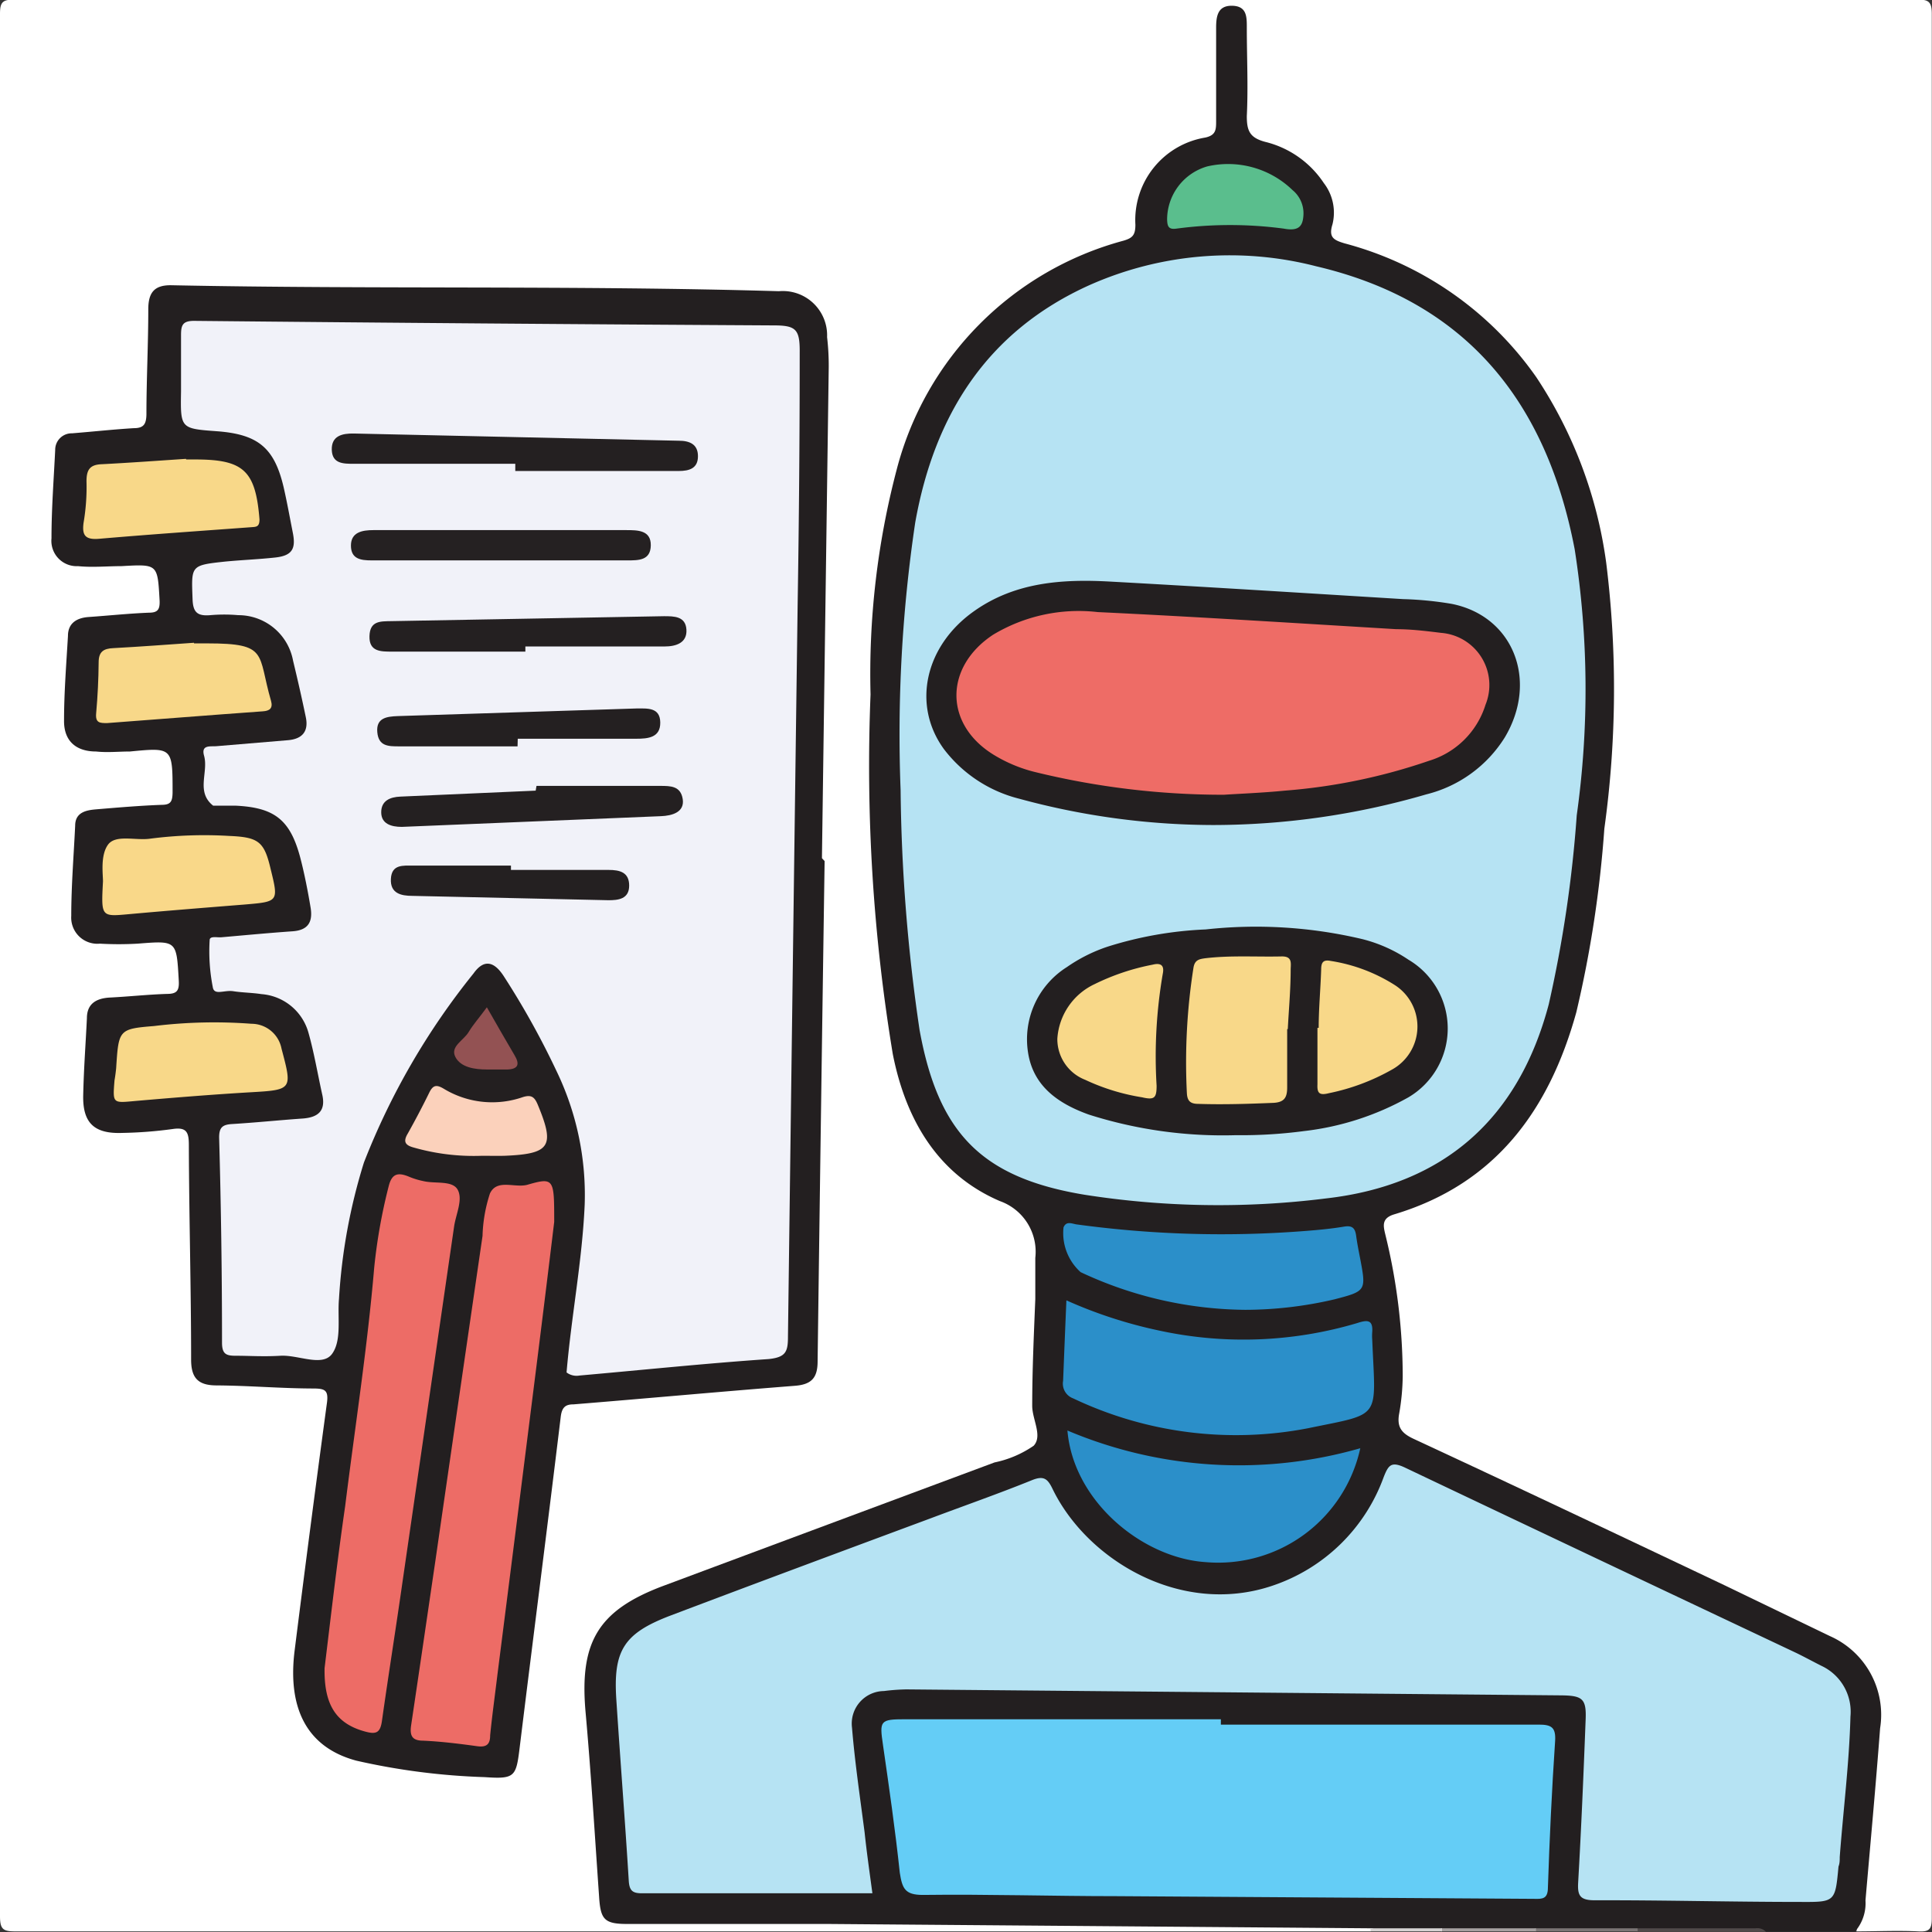 <svg id="Layer_1" data-name="Layer 1" xmlns="http://www.w3.org/2000/svg" viewBox="0 0 93.81 93.81"><rect x="0" y="0" width="93.81" height="93.81" fill="#333333" stroke="none"/><defs><style>.cls-1{fill:#fff;}.cls-2{fill:#231f20;}.cls-3{fill:#504a4a;}.cls-4{fill:#7b7575;}.cls-5{fill:#a6a1a1;}.cls-6{fill:#d6d3d3;}.cls-7{fill:#b6e3f3;}.cls-8{fill:#64cdf6;}.cls-9{fill:#2b8fc9;}.cls-10{fill:#5abe8d;}.cls-11{fill:#f1f2f9;}.cls-12{fill:#ed6c66;}.cls-13{fill:#f8d889;}.cls-14{fill:#f9d889;}.cls-15{fill:#fbd1bb;}.cls-16{fill:#935253;}.cls-17{fill:#242021;}.cls-18{fill:#252122;}.cls-19{fill:#ee6c66;}</style></defs><title>ai-poemgenerator-logo</title><path class="cls-1" d="M298.65,473.54q-32.89,0-65.79,0c-.59,0-.77-.07-.77-.73q0-46.18,0-92.38c0-.58.14-.69.7-.69h92.37c.53,0,.73.06.73.68q0,46.23,0,92.47c0,.54-.11.68-.66.65-1-.05-2,0-3,0,.42-2.51.54-5.06.75-7.6a13.23,13.23,0,0,0,.12-3.72,3.72,3.72,0,0,0-1.63-2.44,17.32,17.32,0,0,0-2.25-1.2c-3.76-1.81-7.55-3.55-11.31-5.36-2.39-1.14-4.8-2.25-7.19-3.39a1.27,1.27,0,0,1-.86-1.5,21.63,21.63,0,0,0-.54-7.89c-.31-1.59-.25-1.72,1.28-2.28a12,12,0,0,0,7.15-7.24,29.71,29.71,0,0,0,1.73-8,78,78,0,0,0,.79-11.83,26.35,26.35,0,0,0-2.37-10.62,16.28,16.28,0,0,0-10.06-8.59c-1.2-.39-1.2-.38-1.2-1.68a2.77,2.77,0,0,0-1-2.16,4.94,4.94,0,0,0-2-1.2,1.46,1.46,0,0,1-1.13-1.37,33.56,33.56,0,0,1-.08-3.47,8.09,8.09,0,0,0,0-1.1c0-.24-.12-.5-.42-.51s-.39.24-.45.49a3.76,3.76,0,0,0,0,.82q0,1.88,0,3.75a1.12,1.12,0,0,1-.94,1.24,3.61,3.61,0,0,0-2.88,3.64,1.35,1.35,0,0,1-1.14,1.39,15.32,15.32,0,0,0-8.25,5.89,18,18,0,0,0-2.86,7.16,49.93,49.93,0,0,0-.75,8.72c-.07,4.14.07,8.28.39,12.41a32.14,32.14,0,0,0,.85,5.59,9.12,9.12,0,0,0,5.26,6.5,2.18,2.18,0,0,1,1.45,2,22.33,22.33,0,0,1,0,3.92,24.25,24.25,0,0,0,0,5.11c.11.93-.09,1.2-1.12,1.58l-16.87,6.29c-.34.13-.68.26-1,.41a4.52,4.52,0,0,0-2.85,5.09c.32,3,.43,5.95.68,8.92.13,1.48.23,1.64,1.76,1.64,5.57,0,11.15-.13,16.72,0,5.91.18,11.82.09,17.72.15a1.74,1.74,0,0,1,1,.17A.18.18,0,0,1,298.65,473.54Z" transform="translate(-232.09 -379.76)"/><path class="cls-2" d="M298.64,473.39l-26.31-.21-9.78,0c-1.12,0-1.3-.22-1.37-1.32-.21-3-.39-6-.66-9-.29-3.36.6-4.9,3.76-6.09,5.36-2,10.73-4,16.1-6a5.2,5.2,0,0,0,1.9-.81c.44-.47-.06-1.26-.07-1.92,0-1.74.08-3.47.15-5.2,0-.67,0-1.34,0-2a2.61,2.61,0,0,0-1.72-2.76c-3.05-1.31-4.58-4-5.2-7.14a85.75,85.75,0,0,1-1.08-17.46,39,39,0,0,1,1.27-10.92,15.55,15.55,0,0,1,11-11.11c.45-.13.59-.27.59-.78a4.06,4.06,0,0,1,3.39-4.23c.5-.11.53-.36.53-.76,0-1.52,0-3,0-4.57,0-.57.08-1.09.79-1.07s.7.55.7,1.07c0,1.43.07,2.86,0,4.29,0,.71.14,1.05.9,1.25a4.77,4.77,0,0,1,2.84,2,2.35,2.35,0,0,1,.42,2c-.2.64.06.77.6.93a16.52,16.52,0,0,1,9.3,6.5,21.48,21.48,0,0,1,3.39,9,49.45,49.45,0,0,1-.09,12.92,55.74,55.74,0,0,1-1.36,8.91c-1.31,4.73-3.91,8.33-8.83,9.81-.65.19-.54.58-.44,1a28.82,28.82,0,0,1,.84,6.86,11.08,11.08,0,0,1-.17,1.81c-.12.64.09.95.69,1.23,5.06,2.35,10.1,4.74,15.14,7.13l5.08,2.45a4.18,4.18,0,0,1,2.44,4.48c-.21,2.79-.47,5.58-.71,8.36a2.09,2.09,0,0,1-.51,1.51h-4.38c-1.56-.21-3.12,0-4.69-.09h-11C301,473.41,299.8,473.52,298.64,473.39Z" transform="translate(-232.09 -379.76)"/><path class="cls-3" d="M311.6,473.39l5.74,0a.58.58,0,0,1,.5.17h-6.22c-.05,0-.07-.06-.06-.09S311.59,473.39,311.6,473.39Z" transform="translate(-232.09 -379.76)"/><path class="cls-4" d="M311.6,473.39a.39.39,0,0,1,0,.15h-4.93c-.06,0-.08-.06-.06-.09s0-.06,0-.06Z" transform="translate(-232.09 -379.76)"/><path class="cls-5" d="M306.67,473.39a.77.77,0,0,1,0,.15h-4.57q-.09,0-.06-.09s0-.06.05-.06Z" transform="translate(-232.09 -379.76)"/><path class="cls-6" d="M302.11,473.39c0,.05,0,.1,0,.15h-3.47a.76.76,0,0,1,0-.15Z" transform="translate(-232.09 -379.76)"/><path class="cls-2" d="M272.13,421.57q-.18,12.14-.34,24.29c0,.82-.31,1.13-1.12,1.19-3.58.28-7.15.61-10.73.9-.38,0-.56.13-.62.58-.65,5.37-1.34,10.74-2,16.11-.17,1.4-.24,1.51-1.7,1.41a32.6,32.6,0,0,1-6.23-.8c-2.35-.63-3.34-2.47-3-5.3q.76-6.06,1.58-12.11c.07-.58-.12-.65-.61-.66-1.58,0-3.17-.14-4.75-.15-.88,0-1.24-.34-1.24-1.25,0-3.48-.1-6.95-.11-10.42,0-.61-.1-.88-.78-.78a20.37,20.37,0,0,1-2.46.19c-1.36.05-1.92-.49-1.89-1.83s.12-2.49.18-3.74c0-.67.41-.95,1.06-1,1-.05,1.88-.15,2.83-.18.48,0,.6-.16.57-.65-.11-1.95-.09-1.94-2-1.79a16,16,0,0,1-1.83,0,1.27,1.27,0,0,1-1.39-1.35c0-1.46.12-2.92.19-4.38,0-.65.54-.75,1-.79,1.07-.09,2.13-.18,3.19-.22.45,0,.53-.16.54-.59,0-2.2,0-2.2-2.07-2-.55,0-1.1.06-1.64,0-1,0-1.57-.53-1.56-1.5,0-1.37.11-2.74.19-4.11,0-.64.45-.88,1-.92,1-.07,1.94-.17,2.92-.21.42,0,.55-.13.53-.59-.1-1.78-.08-1.77-1.86-1.67-.7,0-1.4.07-2.1,0a1.23,1.23,0,0,1-1.29-1.35c0-1.43.11-2.86.18-4.29a.8.8,0,0,1,.82-.81c1-.08,2-.19,3-.25.47,0,.6-.19.61-.66,0-1.7.09-3.41.09-5.11,0-.81.29-1.18,1.11-1.17,9.84.2,19.68,0,29.51.29a2.15,2.15,0,0,1,2.34,2.23,12,12,0,0,1,.08,1.46l-.33,23.84Z" transform="translate(-232.09 -379.76)"/><path class="cls-7" d="M275.82,418.13a69.89,69.89,0,0,1,.71-13c.93-5.22,3.49-9.29,8.47-11.53a16.77,16.77,0,0,1,11-.91c7.3,1.71,11.18,6.59,12.55,13.74a44.05,44.05,0,0,1,.1,12.92,60.88,60.88,0,0,1-1.36,9.18c-1.47,5.56-5.1,8.77-10.81,9.42a42,42,0,0,1-11.74-.18c-5-.83-7.09-3-8-8A84.67,84.67,0,0,1,275.82,418.13Z" transform="translate(-232.09 -379.76)"/><path class="cls-7" d="M274.45,471.69h-7.53c-1.22,0-2.44,0-3.66,0-.45,0-.61-.12-.64-.61-.18-2.92-.41-5.83-.6-8.74-.17-2.44.35-3.27,2.64-4.14,4.2-1.59,8.4-3.15,12.6-4.71,1.65-.62,3.31-1.2,4.94-1.86.57-.23.76-.07,1,.43,1.67,3.44,6.22,6.19,10.66,4.7a8.68,8.68,0,0,0,5.42-5.29c.23-.57.36-.77,1.05-.44,6.31,3,12.65,6,19,9,.41.2.81.42,1.21.62a2.46,2.46,0,0,1,1.4,2.46c-.06,2.28-.35,4.55-.52,6.82,0,.16,0,.31-.06.46-.16,1.73-.16,1.73-1.88,1.72-3.32,0-6.63-.09-9.95-.08-.73,0-.85-.23-.81-.88.15-2.61.26-5.23.36-7.84.05-1.06-.13-1.22-1.19-1.23l-31.79-.29a10,10,0,0,0-1.09.08,1.58,1.58,0,0,0-1.55,1.78c.14,1.69.39,3.38.61,5.07C274.17,469.67,274.31,470.65,274.45,471.69Z" transform="translate(-232.09 -379.76)"/><path class="cls-8" d="M291.37,463.5c5.15,0,10.29,0,15.44,0,.62,0,.83.14.79.8-.16,2.37-.27,4.74-.35,7.11,0,.56-.27.56-.67.55l-20.28-.13c-3.13,0-6.27-.1-9.4-.06-.87,0-1-.31-1.12-1.08-.22-2.08-.52-4.15-.82-6.23-.17-1.15-.13-1.22,1.07-1.22h15.34Z" transform="translate(-232.09 -379.76)"/><path class="cls-9" d="M283.87,442.9a22.29,22.29,0,0,0,4.52,1.47A19.35,19.35,0,0,0,298,444c.49-.16.76-.16.72.44a2.31,2.31,0,0,0,0,.37c.16,3.92.5,3.55-3.12,4.3a18.41,18.41,0,0,1-11.4-1.45.76.76,0,0,1-.49-.85C283.76,445.56,283.81,444.29,283.87,442.9Z" transform="translate(-232.09 -379.76)"/><path class="cls-9" d="M298.14,450.08a7.06,7.06,0,0,1-7.51,5.53c-3.06-.2-6.42-2.94-6.71-6.39A21.36,21.36,0,0,0,298.14,450.08Z" transform="translate(-232.09 -379.76)"/><path class="cls-9" d="M292.56,443.36a19.15,19.15,0,0,1-8-1.83,2.55,2.55,0,0,1-.83-2.17c.13-.33.42-.18.62-.15a52,52,0,0,0,11,.33c.67-.05,1.34-.11,2-.22.41-.07.54.08.59.45s.12.72.19,1.08c.3,1.58.3,1.6-1.24,2A19.18,19.18,0,0,1,292.56,443.36Z" transform="translate(-232.09 -379.76)"/><path class="cls-10" d="M294.42,390.86a19.7,19.7,0,0,0-5.2,0c-.4.06-.45-.12-.46-.45a2.69,2.69,0,0,1,1.95-2.57,4.5,4.5,0,0,1,4.14,1.15,1.46,1.46,0,0,1,.53,1.21C295.35,390.74,295.16,391,294.42,390.86Z" transform="translate(-232.09 -379.76)"/><path class="cls-11" d="M259.6,446.4c.23-2.72.76-5.41.88-8.15a13.85,13.85,0,0,0-1.39-6.53,39.29,39.29,0,0,0-2.52-4.53c-.5-.79-1-.85-1.49-.16a34.66,34.66,0,0,0-5.32,9.18,27.68,27.68,0,0,0-1.21,6.62c-.08.9.14,2-.33,2.66s-1.64.05-2.51.1-1.46,0-2.19,0c-.45,0-.64-.09-.65-.6q0-5-.14-10c0-.49.17-.62.61-.65,1.16-.07,2.31-.19,3.46-.27.77-.06,1.12-.4.93-1.19-.22-1-.39-2-.65-2.93a2.57,2.57,0,0,0-2.3-1.92c-.45-.07-.91-.07-1.36-.14s-.94.23-1-.21a9,9,0,0,1-.15-2.27c0-.22.37-.12.57-.14,1.15-.1,2.3-.21,3.45-.29.75-.05,1-.44.88-1.16s-.3-1.67-.52-2.49c-.49-1.78-1.25-2.36-3.12-2.45l-.73,0c-.12,0-.28,0-.36,0-.85-.67-.22-1.62-.44-2.42-.16-.56.32-.44.62-.47l3.46-.29c.69-.06,1-.43.86-1.11-.19-.92-.4-1.84-.62-2.75a2.7,2.7,0,0,0-2.66-2.21,7.73,7.73,0,0,0-1.36,0c-.61.05-.84-.12-.86-.78-.06-1.63-.1-1.64,1.56-1.82.82-.08,1.64-.11,2.46-.2s1-.43.85-1.19-.28-1.49-.45-2.23c-.45-1.91-1.24-2.56-3.23-2.71-1.78-.13-1.78-.13-1.75-1.93,0-.91,0-1.83,0-2.74,0-.47.07-.69.63-.69q14.07.14,28.15.22c1.08,0,1.27.19,1.26,1.31q0,6.12-.1,12.25-.24,17.77-.47,35.54c0,.73-.1,1-.93,1.09-3.07.21-6.13.53-9.19.8A.8.8,0,0,1,259.6,446.4Z" transform="translate(-232.09 -379.76)"/><path class="cls-12" d="M259,439.09c-.27,2.25-.63,5.17-1,8.1q-.87,6.92-1.75,13.83c-.12,1-.26,2-.36,3,0,.43-.17.59-.62.53-.87-.12-1.75-.23-2.63-.27-.53,0-.66-.23-.59-.73.4-2.67.79-5.35,1.18-8q1.14-7.89,2.29-15.78a7.23,7.23,0,0,1,.36-2.06c.34-.72,1.19-.26,1.81-.42C259,436.91,259,437,259,439.09Z" transform="translate(-232.09 -379.76)"/><path class="cls-12" d="M247.85,460.76c.32-2.63.62-5.25,1-7.87.48-3.86,1.08-7.7,1.41-11.58a26.67,26.67,0,0,1,.7-3.94c.15-.61.43-.71,1-.47a3.7,3.7,0,0,0,.69.21c.58.14,1.42-.05,1.67.43s-.09,1.17-.18,1.77q-1.25,8.61-2.5,17.22c-.32,2.25-.68,4.5-1,6.76-.08.62-.29.69-.81.55C248.41,463.46,247.82,462.54,247.85,460.76Z" transform="translate(-232.09 -379.76)"/><path class="cls-13" d="M237.73,431.63c.12-1.87.12-1.91,1.84-2.05a24.1,24.1,0,0,1,4.73-.11,1.49,1.49,0,0,1,1.46,1.21c.53,2,.54,2-1.57,2.12-1.85.11-3.69.26-5.54.42-1.09.1-1.09.13-1-1C237.69,432,237.72,431.73,237.73,431.63Z" transform="translate(-232.09 -379.76)"/><path class="cls-14" d="M237.09,422.56c0-.37-.13-1.26.24-1.78s1.36-.19,2.07-.3a20.42,20.42,0,0,1,3.83-.13c1.42.06,1.69.28,2,1.6.39,1.59.39,1.59-1.26,1.73-1.88.15-3.76.3-5.64.47C237,424.27,237,424.28,237.09,422.56Z" transform="translate(-232.09 -379.76)"/><path class="cls-13" d="M241.13,402.07h.45c2.35,0,2.92.55,3.11,2.91,0,.38-.17.36-.42.38-2.45.18-4.91.35-7.35.56-.68.06-.86-.15-.77-.79a10.3,10.3,0,0,0,.14-2c0-.57.17-.81.75-.83,1.36-.07,2.72-.17,4.08-.26Z" transform="translate(-232.09 -379.76)"/><path class="cls-13" d="M241.51,411h.64c3,0,2.43.49,3.1,2.79.1.36-.06.49-.41.51-2.52.18-5,.38-7.55.57-.35,0-.58,0-.53-.49q.11-1.23.12-2.46c0-.52.24-.67.72-.69,1.3-.07,2.61-.17,3.91-.26Z" transform="translate(-232.09 -379.76)"/><path class="cls-15" d="M255.5,435.88a10.61,10.61,0,0,1-3.32-.4c-.41-.11-.53-.28-.29-.68q.56-1,1.05-2c.18-.36.35-.38.69-.18a4.53,4.53,0,0,0,3.85.41c.42-.13.57,0,.73.39.83,2,.6,2.37-1.62,2.46C256.23,435.89,255.86,435.88,255.5,435.88Z" transform="translate(-232.09 -379.76)"/><path class="cls-16" d="M255.73,428.67c.49.86.91,1.59,1.34,2.32.26.43.2.68-.34.7l-1,0c-.59,0-1.27-.1-1.53-.61s.4-.8.64-1.2S255.37,429.17,255.73,428.67Z" transform="translate(-232.09 -379.76)"/><path class="cls-2" d="M291,419.82a36,36,0,0,1-9.43-1.28,6.61,6.61,0,0,1-3.65-2.41c-1.55-2.13-.93-5,1.46-6.69,2-1.42,4.3-1.57,6.63-1.44,4.73.26,9.47.56,14.2.85a16.84,16.84,0,0,1,2.36.23c3,.59,4.23,3.72,2.59,6.48a6.26,6.26,0,0,1-3.81,2.77A37.1,37.1,0,0,1,291,419.82Z" transform="translate(-232.09 -379.76)"/><path class="cls-2" d="M292.08,434.88a21.46,21.46,0,0,1-7.12-1c-1.45-.52-2.69-1.35-2.95-3a4.14,4.14,0,0,1,1.88-4.16,7.71,7.71,0,0,1,2-1,18.28,18.28,0,0,1,4.74-.83,22.4,22.4,0,0,1,7.61.47,7.11,7.11,0,0,1,2.24,1,3.88,3.88,0,0,1,0,6.68,13.5,13.5,0,0,1-5.07,1.64A23.25,23.25,0,0,1,292.08,434.88Z" transform="translate(-232.09 -379.76)"/><path class="cls-17" d="M257.11,402.28h-7.84c-.51,0-1.05,0-1.07-.68s.51-.8,1.07-.79l15.78.35c.51,0,.93.16.93.75s-.41.72-.94.72h-7.93Z" transform="translate(-232.09 -379.76)"/><path class="cls-17" d="M257.6,411.4h-6.48c-.55,0-1.11,0-1.09-.75s.53-.72,1.05-.73l13.25-.24c.49,0,1.05,0,1.09.65s-.51.82-1.06.82H257.6Z" transform="translate(-232.09 -379.76)"/><path class="cls-18" d="M256.38,405.5h6.11c.56,0,1.21,0,1.2.74s-.6.73-1.15.73l-12.41,0c-.53,0-1-.07-1-.72s.55-.75,1.09-.75h6.21Z" transform="translate(-232.09 -379.76)"/><path class="cls-17" d="M258.14,417.92h6c.51,0,1,0,1.1.64s-.52.81-1.06.83l-12.58.52c-.52,0-1-.15-1-.71s.43-.74.93-.76l6.57-.29Z" transform="translate(-232.09 -379.76)"/><path class="cls-17" d="M257.22,416c-1.92,0-3.83,0-5.75,0-.52,0-1,0-1.06-.69s.45-.76,1-.78l11.59-.37c.53,0,1.14-.06,1.15.68s-.6.79-1.17.79h-5.75Z" transform="translate(-232.09 -379.76)"/><path class="cls-17" d="M256.9,422h4.74c.54,0,1,.11,1,.76s-.52.72-1.05.71l-9.47-.21c-.56,0-1.09-.12-1.05-.83s.59-.64,1.09-.64c1.58,0,3.16,0,4.74,0Z" transform="translate(-232.09 -379.76)"/><path class="cls-19" d="M291.52,418.35a38.39,38.39,0,0,1-9.2-1.11,7.1,7.1,0,0,1-1.93-.8c-2.46-1.47-2.47-4.28-.08-5.86a8.07,8.07,0,0,1,5.08-1.1c4.83.23,9.66.54,14.49.83.73,0,1.46.09,2.19.18a2.54,2.54,0,0,1,2.15,3.49,4.12,4.12,0,0,1-2.74,2.72,28.18,28.18,0,0,1-7,1.45C293.36,418.26,292.26,418.3,291.52,418.35Z" transform="translate(-232.09 -379.76)"/><path class="cls-13" d="M294.59,429.73c0,.94,0,1.89,0,2.83,0,.48-.13.72-.66.75-1.22.05-2.43.09-3.65.05-.37,0-.54-.12-.56-.52a29.56,29.56,0,0,1,.32-6.09c.06-.38.28-.42.56-.46,1.25-.15,2.5-.06,3.74-.09.49,0,.43.31.42.61,0,1-.09,1.95-.14,2.92Z" transform="translate(-232.09 -379.76)"/><path class="cls-13" d="M283.43,430.2a3.15,3.15,0,0,1,1.8-2.65,11.1,11.1,0,0,1,2.83-.95c.36-.09.58,0,.49.44a23.61,23.61,0,0,0-.3,5.44c0,.6-.11.7-.71.56a10.27,10.27,0,0,1-2.76-.85A2.12,2.12,0,0,1,283.43,430.2Z" transform="translate(-232.09 -379.76)"/><path class="cls-13" d="M296.12,429.67c0-.94.09-1.88.12-2.82,0-.34.08-.51.47-.43a8.11,8.11,0,0,1,3.12,1.18,2.39,2.39,0,0,1-.16,4.1,10.4,10.4,0,0,1-3.05,1.14c-.47.12-.58,0-.56-.43,0-.91,0-1.83,0-2.74Z" transform="translate(-232.09 -379.76)"/></svg>